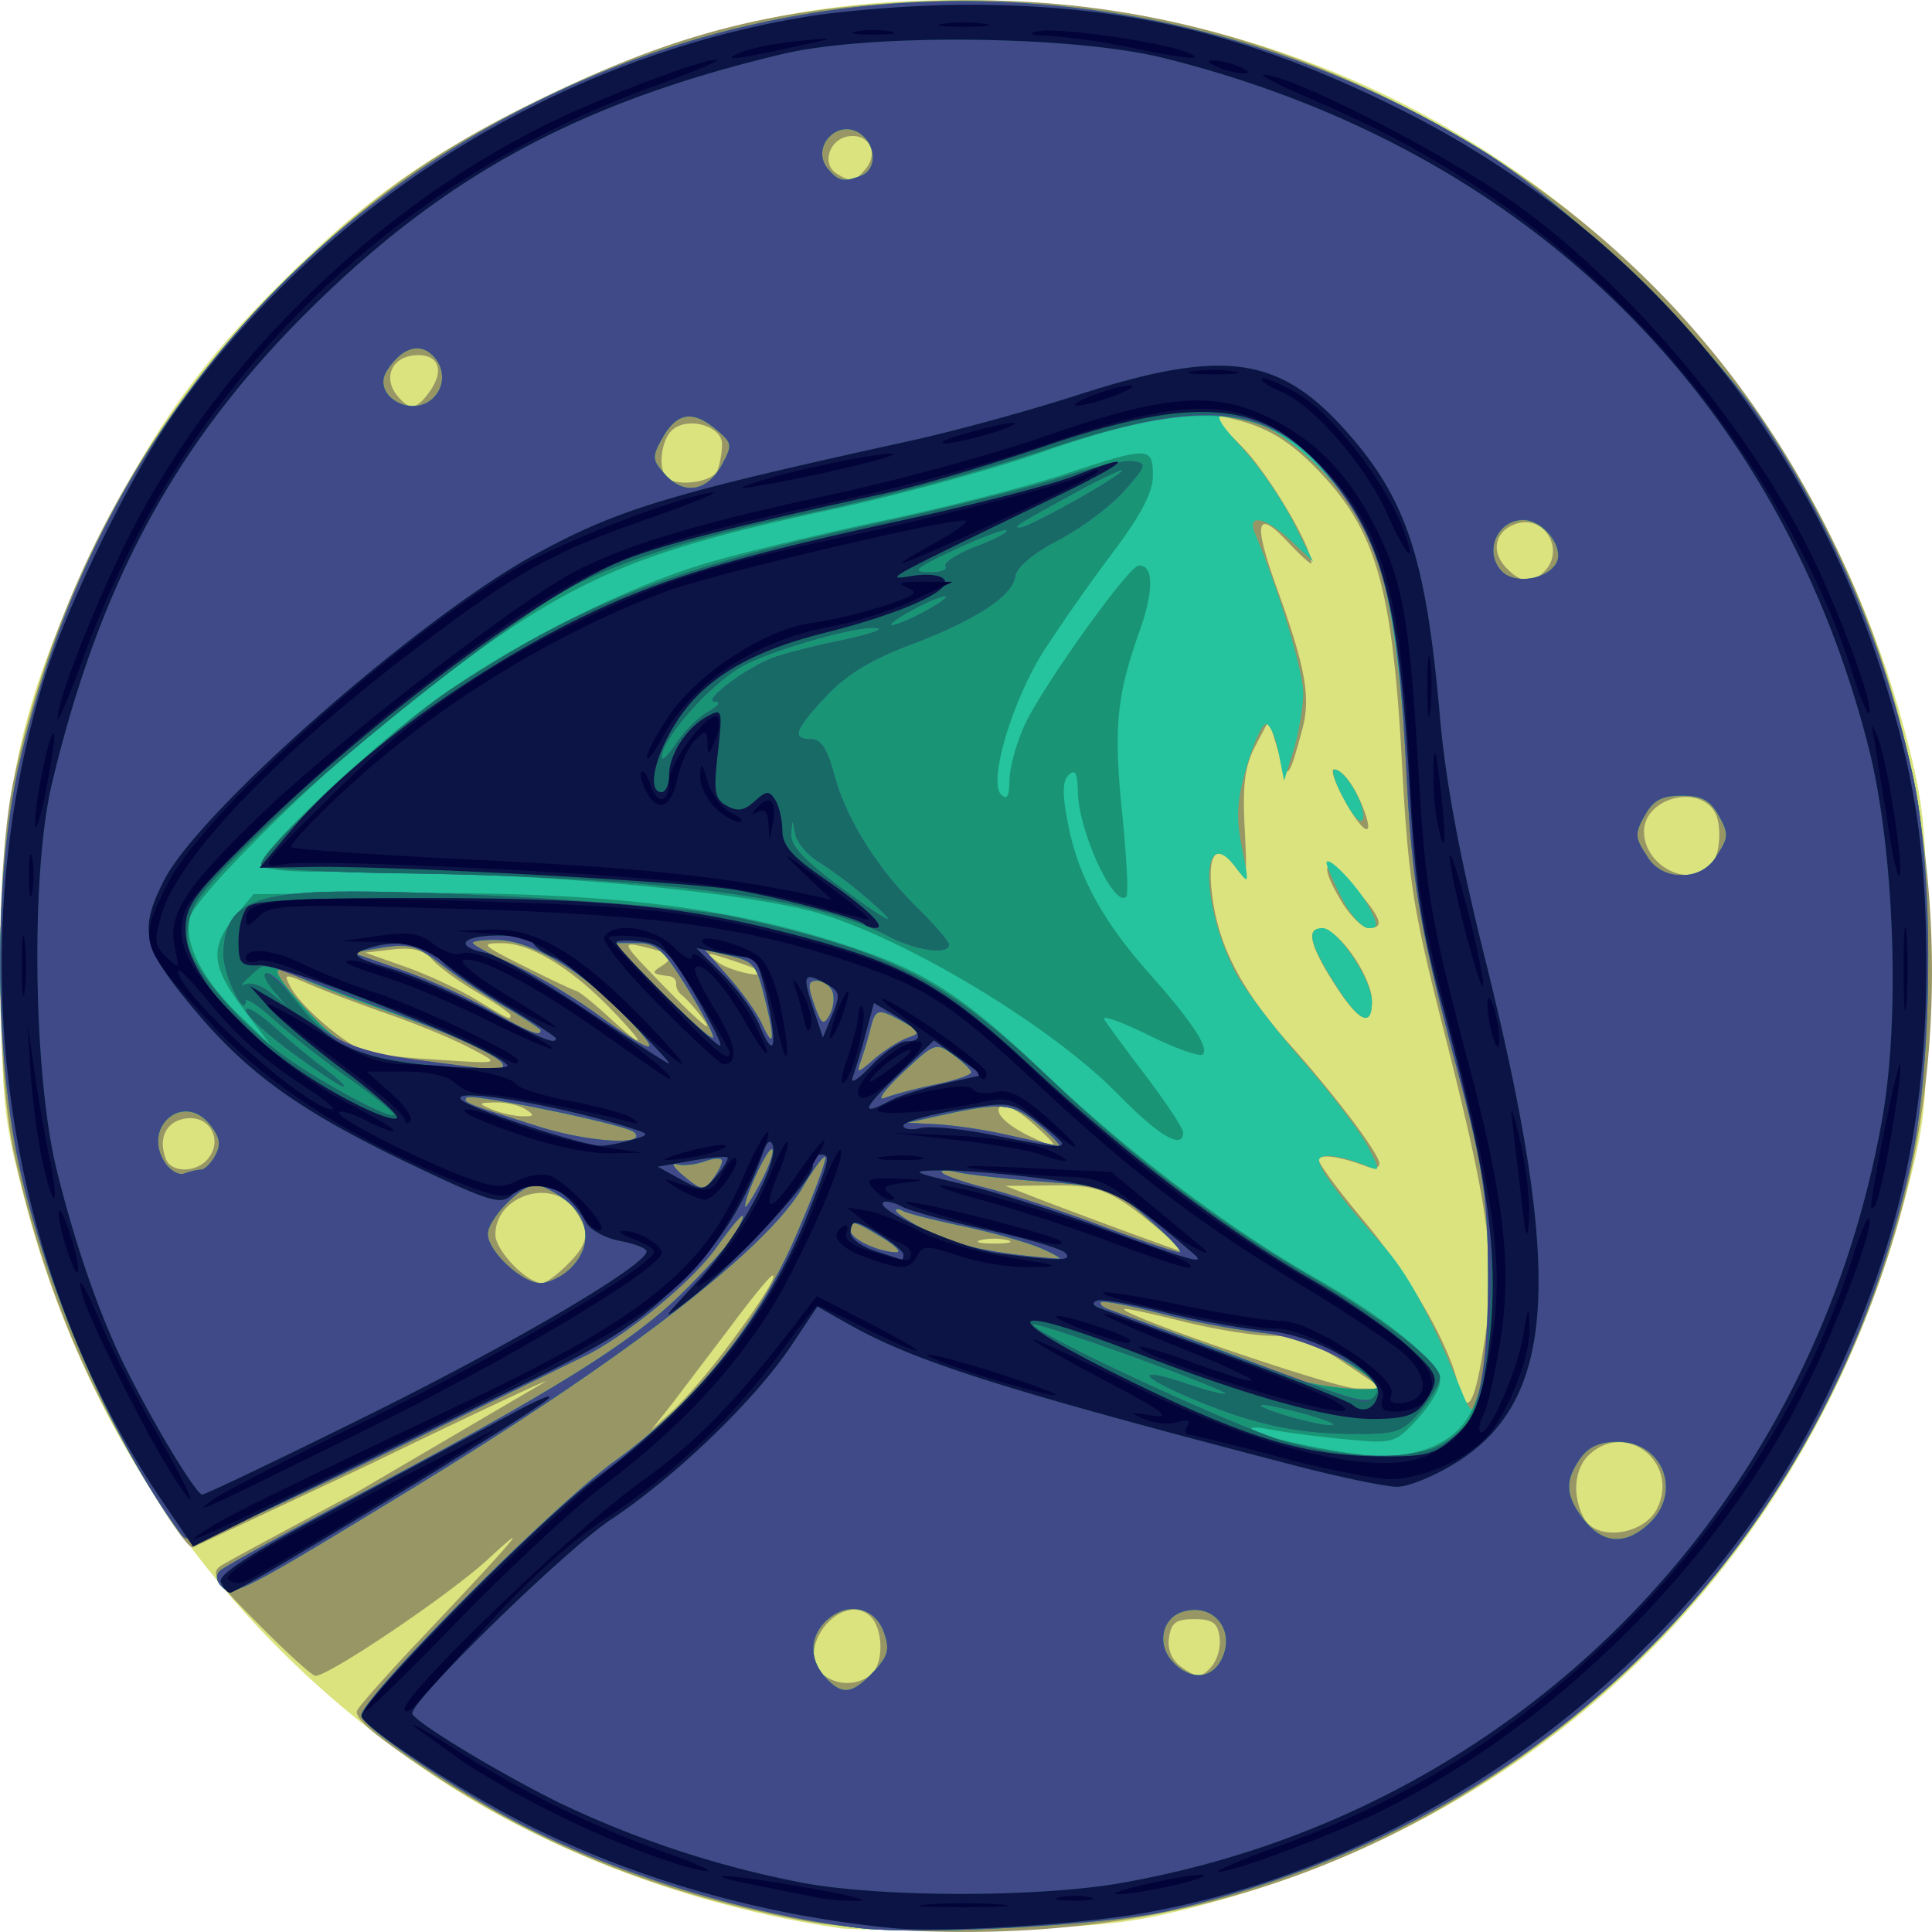 <svg xmlns="http://www.w3.org/2000/svg" width="128" height="128" viewBox="0 0 33.867 33.867" xmlns:v="https://vecta.io/nano"><path d="M14.711 33.798c-2.579-.378-5.146-1.347-7.158-2.704-3.577-2.412-6.014-5.854-7.12-10.059-.371-1.409-.401-1.7-.413-3.906-.018-3.346.335-4.896 1.779-7.812.907-1.832 1.724-2.968 3.154-4.385 1.478-1.464 2.522-2.203 4.459-3.158C12.205.397 14.594-.11 17.682.02c7.587.319 13.919 5.585 15.797 13.137.255 1.024.297 1.556.302 3.774.005 2.41-.019 2.677-.365 4.002-1.643 6.299-6.192 10.872-12.412 12.48-1.193.308-1.711.365-3.643.402-1.239.023-2.431.016-2.649-.016z" fill="#dae37e"/><path d="M14.181 33.686c-2.54-.463-4.677-1.308-6.686-2.645-.95-.632-1.303-.937-1.231-1.065.056-.098.542-.645 1.082-1.216 1.717-1.818 2.029-2.187 1.204-1.424-.658.608-2.778 2.041-3.021 2.041-.054 0-.499-.403-.988-.896-.79-.795-.863-.912-.657-1.041.128-.08 1.185-.651 2.35-1.27l3.339-1.958c-.049 0-1.441.655-3.093 1.457l-3.104 1.457c-.144 0-1.064-1.489-1.681-2.72C1.069 23.156.564 21.692.243 20.2c-.322-1.5-.324-5.031-.004-6.522.728-3.386 2.328-6.349 4.695-8.697C6.44 3.488 7.608 2.649 9.412 1.767c2.4-1.174 4.092-1.614 6.689-1.74 2.883-.14 5.454.373 8.033 1.604 3.865 1.845 6.61 4.661 8.31 8.526 1.555 3.534 1.853 7.737.806 11.349-1.042 3.596-3.215 6.772-6.13 8.964-3.067 2.305-6.475 3.423-10.356 3.396-.911-.006-2.073-.087-2.583-.18zm1.099-4.336c.224-.224.198-.836-.044-1.036-.479-.397-1.259.513-.856.998a.68.68 0 0 0 .899.038zm5.981-.165a.73.73 0 0 0 .116-.497c-.034-.241-.127-.305-.441-.305-.321 0-.406.062-.443.324a.52.52 0 0 0 .191.497c.301.22.382.217.577-.018zm7.793-2.752c.379-.795-.542-1.525-1.187-.942-.271.245-.314.723-.101 1.121.222.414 1.061.297 1.288-.179zm-16.409-2.68c.621-.817.993-1.395.898-1.395-.039 0-.369.402-.734.894l-1.029 1.357-.366.463.362-.327c.199-.18.59-.627.868-.993zm13.379-.246c.207-1.39.092-2.264-.718-5.452-.544-2.141-.618-2.62-.732-4.707-.165-3.026-.45-4.033-1.435-5.069-.522-.55-.922-.793-1.542-.94l-.397-.094.573.587c.463.474 1.215 1.738 1.215 2.04 0 .037-.188-.133-.418-.377-.553-.588-.607-.349-.184.823.503 1.394.595 1.911.44 2.477-.243.89-.261.905-.424.361l-.159-.53-.237.45c-.183.347-.226.673-.188 1.426.048.947.042.967-.178.676-.345-.457-.504-.168-.369.67.133.823.542 1.571 1.356 2.482.786.88 1.553 1.9 1.553 2.067 0 .075-.095.1-.211.055-.478-.183-.849-.233-.849-.115 0 .069.355.549.789 1.065.776.924 1.473 2.128 1.645 2.843.152.632.3.4.469-.738zm-2.641-6.272c-.446-.703-.5-1.007-.167-.943.3.058.833.859.833 1.253 0 .48-.232.372-.665-.31zm.146-1.413c-.429-.694-.314-.868.193-.293.497.563.562.739.27.739-.103 0-.312-.201-.464-.446zm.033-1.806c-.158-.291-.24-.529-.182-.529.152 0 .367.286.524.699.206.541-.016.43-.342-.171zm-.008 9.866c-.518-.349-.829-.464-1.257-.466-.313-.001-1.015-.115-1.562-.252s-1.008-.236-1.027-.218c-.099.094 3.682 1.388 4.072 1.393l.462.006zM9.948 22.166c.379-.379.402-.566.119-.97-.39-.557-1.383-.238-1.383.445 0 .281.548.85.819.85.066 0 .267-.146.446-.325zm10.717-.314c-1.124-.981-1.331-1.082-2.193-1.073l-.847.009.53.207c.518.203 2.458.918 2.576.95.033.009.003-.033-.066-.094zm-3.007-.114a1.09 1.09 0 0 0-.464 0c-.127.033-.023.061.232.061s.359-.027.232-.061zM3.645 20.313c.267-.321.04-.757-.369-.709-.357.041-.512.339-.369.711.095.247.533.246.739-.001zm14.471-.61c-.24-.218-.494-.362-.564-.319-.156.096.081.339.537.552.499.233.503.2.027-.233zm-8.902-.257c-.109-.071-.348-.125-.53-.121-.303.007-.309.017-.066.121.146.063.384.117.53.121.219.006.23-.015.066-.121zm-.988-1.082c-.288-.152-.914-.411-1.391-.577s-1.094-.398-1.371-.517c-.488-.21-.5-.209-.369.035.2.373 1.034 1.069 1.372 1.145.163.037.594.086.958.11 1.416.094 1.371.105.801-.196zm2.505-.653c-.715-.743-1.429-1.178-1.933-1.178-.388 0-.358.032.391.406.446.223.856.417.911.43s.31.218.567.455c.654.601.69.537.064-.113zm1.513.047c-.1-.127-.232-.268-.292-.313s-.106-.134-.099-.199-.048-.125-.121-.134c-.305-.038-.322-.06-.136-.177.243-.154.176-.223-.328-.342-.379-.089-.364-.06.327.651.716.736 1.003.963.65.513zm-3.295.039c0-.033-.259-.213-.577-.398s-.673-.445-.792-.575c-.155-.171-.35-.222-.697-.181l-.482.056.693.244c.381.134.94.393 1.241.574.6.362.614.368.614.28zm4.36-.78c-.03-.026-.264-.114-.519-.197-.421-.137-.44-.132-.206.047.21.161.909.306.725.15zm16.675-1.834c.176-.176.21-.754.058-.976-.319-.465-1.223-.194-1.223.366 0 .599.772 1.003 1.166.61zm-2.914-5.164c.371-.371.01-.997-.485-.84-.368.117-.46.466-.2.753s.461.31.685.087zM12.577 8.246c.044-.115.08-.323.08-.461 0-.314-.583-.487-.863-.255-.201.167-.268.678-.109.837.174.174.811.087.891-.121zM7.54 6.852c.269-.383.131-.671-.296-.621-.388.045-.529.405-.277.709.217.261.342.242.573-.088zm7.633-3.889c.236-.284.061-.624-.295-.574-.339.048-.482.484-.214.653.248.157.321.146.508-.08z" fill="#999666"/><path d="M15.042 33.796c-1.95-.247-4.11-.904-5.828-1.775-1.114-.564-2.804-1.702-2.88-1.937s3.192-3.536 4.395-4.438a9.62 9.62 0 0 0 3.326-4.227c.255-.596.44-1.107.411-1.137s-.208.211-.398.535c-.638 1.089-3.124 3.006-6.841 5.275C4.254 27.907 4.074 28 3.887 27.813c-.099-.099-.111-.202-.032-.278.069-.066 1.109-.639 2.311-1.272 3.427-1.806 4.884-2.708 5.769-3.573.447-.437.884-.929.971-1.092.248-.468.099-.351-.352.276-.409.569-1.451 1.441-2.216 1.854l-3.695 1.806c-3.037 1.466-3.311 1.573-3.469 1.36C2.022 25.337.878 22.766.371 20.588c-.474-2.035-.492-5.169-.04-7.167C1.612 7.757 5.405 3.304 10.753 1.186 15.713-.778 21.32-.24 26 2.649c1.424.879 3.964 3.339 4.902 4.747a18.13 18.13 0 0 1 2.634 6.223c.374 1.723.348 5.053-.055 6.853-1.478 6.609-6.365 11.503-13.008 13.026-1.104.253-4.366.431-5.431.297zm.267-4.487c.261-.277.292-.393.186-.695-.154-.44-.633-.546-.994-.22-.312.282-.326.684-.035 1.006s.47.305.842-.091zm6.094-.202c.277-.517-.128-1.026-.677-.852-.357.113-.45.566-.178.866.3.332.673.325.855-.014zm7.506-2.401c.585-.549.243-1.433-.554-1.433-.313 0-.511.089-.655.294-.277.395-.26.661.068 1.078.334.424.732.445 1.141.061zm-2.917-2.625c.061-.328.102-1.221.091-1.986-.016-1.143-.108-1.721-.513-3.244-.691-2.6-.816-3.329-.919-5.363-.102-2.001-.342-3.472-.676-4.129-.561-1.104-1.744-2.095-2.501-2.095-.187 0-.12.13.298.584.296.321.698.902.893 1.291l.355.707-.387-.364c-.444-.418-.785-.489-.634-.132.42.993.852 2.43.846 2.814-.005.255-.082.702-.172.993l-.164.53-.097-.497c-.053-.273-.152-.497-.22-.497s-.22.335-.339.745c-.171.589-.189.885-.084 1.415.132.668.132.669-.111.347-.612-.809-.616.646-.006 1.834.139.271.667.969 1.174 1.551s1.025 1.262 1.152 1.509c.222.434.222.446-.015.347-.445-.186-.841-.234-.841-.102 0 .158.404.699 1.096 1.466.452.501.837 1.211 1.406 2.59.193.468.228.437.368-.315zm-2.602-6.852c-.44-.7-.495-.96-.206-.96.256 0 .866.907.866 1.289 0 .47-.23.356-.66-.329zm.132-1.484c-.147-.288-.268-.566-.268-.616 0-.17.555.408.746.776.165.32.164.364-.011.364-.11 0-.32-.236-.467-.524zm.041-1.728c-.158-.29-.234-.528-.169-.528.183 0 .549.624.5.852-.028.127-.152.005-.331-.325zm.618 10.277c0-.029-.283-.231-.629-.448a3.19 3.19 0 0 0-1.424-.481 15.27 15.27 0 0 1-1.783-.34c-.544-.14-1.014-.229-1.046-.198s.026.087.127.124l1.443.522c.692.25 1.467.547 1.722.659.409.18 1.59.301 1.59.162zm-14.174-2.066c.37-.37.335-.852-.084-1.182-.192-.151-.433-.274-.536-.274-.254 0-.837.6-.837.861 0 .3.6.861.921.861.149 0 .39-.119.536-.265zm8.239-.345c-.241-.105-.858-.28-1.372-.388s-.988-.229-1.052-.269-.118-.041-.118-.001.253.205.563.367c.461.242 1.205.396 2.285.473.073.005-.065-.077-.305-.182zm-2.778-.185c-.496-.302-.56-.317-.56-.128 0 .146.466.371.795.384.109.004.004-.111-.235-.256zm4.676-.317c-.646-.565-.683-.578-1.854-.666-.657-.049-1.344-.125-1.526-.168s-.292-.036-.245.015.405.173.795.271 1.275.388 1.967.647 1.318.471 1.391.474-.164-.255-.527-.572zm-6.609-1.233c-.065-.065-.487.828-.475 1.003.003.046.127-.146.275-.426s.238-.54.201-.577zm-.878.203c0-.057-.134-.054-.298.006s-.387.084-.497.053-.05.065.132.214c.305.25.344.254.497.051.091-.121.166-.267.166-.324zm-9.134.154c.064 0 .178-.114.252-.253.103-.192.078-.323-.103-.546-.455-.561-1.178.041-.791.66.094.151.251.244.348.207s.229-.068.294-.068zm7.587-.66c-.148-.131-2.846-.688-2.929-.604s.01.114 1.274.512c.878.276 1.928.335 1.655.092zm7.105-.121c-.479-.4-.642-.413-1.849-.144l-.464.103.53.026a8.93 8.93 0 0 1 1.258.194l.856.186c.07.01-.079-.154-.331-.365zm-1.816-.711c.346-.073.627-.169.625-.214s-.144-.183-.315-.308c-.304-.221-.324-.214-.89.318-.318.299-.46.498-.314.44s.548-.164.894-.237zm-7.584-.338c0-.148-.775-.506-2.119-.981-.619-.219-1.29-.482-1.49-.585-.476-.245-.454-.092.071.489.683.755.853.835 2.129.996l1.31.171c.055.01.099-.031.099-.09zm7.087-.478c.253-.091.25-.104-.066-.28-.449-.25-.489-.242-.581.125a7.19 7.19 0 0 1-.168.563c-.079.218-.054.215.231-.034.176-.153.438-.321.584-.374zm-4.973-.418c-.751-.771-1.616-1.284-2.193-1.301-.248-.007-.45.017-.449.053s.314.203.696.37a9.82 9.82 0 0 1 1.488.883c1.033.752 1.194.75.458-.006zm1.126-.444c-.433-.701-.548-.803-.904-.803h-.408l.85.857c.467.471.874.833.904.803s-.169-.415-.442-.857zm1.371.252c-.171-.701-.194-.729-.691-.847l-.385-.091.428.487c.235.268.493.629.572.803.21.461.24.322.076-.352zm-3.949.48c0-.029-.283-.217-.629-.418s-.848-.535-1.116-.744c-.42-.328-.561-.368-1.028-.293l-.541.086.862.301a11 11 0 0 1 1.558.704c.669.387.894.479.894.364zm5.115-.683c-.04-.105-.161-.191-.269-.191-.162 0-.171.072-.052.414.122.351.163.38.269.191.069-.123.092-.309.052-.414zm15.505-2.391c.204-.311.207-.382.031-.695-.152-.271-.297-.349-.649-.349s-.497.078-.649.349c-.176.313-.173.384.031.695a.67.67 0 0 0 .618.346.67.67 0 0 0 .618-.346zm-2.823-5.108c.165-.264-.21-.769-.571-.769-.468 0-.703.574-.371.906.221.221.768.141.942-.137zM12.653 8.15c.193-.353.187-.386-.116-.635-.403-.331-.677-.28-.93.171-.182.324-.177.378.054.634.33.365.738.295.992-.17zM7.598 6.973c.221-.221.198-.57-.051-.777-.23-.191-.529-.072-.767.305-.272.432.444.846.818.472zm7.5-3.894c.264-.101.271-.498.013-.713-.394-.327-.924.202-.596.596.18.217.273.236.584.117z" fill="#25c39e"/><path d="M15.042 33.796c-1.95-.247-4.11-.904-5.828-1.775-1.114-.564-2.804-1.702-2.88-1.937s3.192-3.536 4.395-4.438a9.62 9.62 0 0 0 3.326-4.227c.255-.596.44-1.107.411-1.137s-.208.211-.398.535c-.638 1.089-3.124 3.006-6.841 5.275C4.254 27.907 4.074 28 3.887 27.813c-.099-.099-.111-.202-.032-.278.069-.066 1.109-.639 2.311-1.272 3.427-1.806 4.884-2.708 5.769-3.573.447-.437.884-.929.971-1.092.248-.468.099-.351-.352.276-.409.569-1.451 1.441-2.216 1.854l-3.695 1.806c-3.037 1.466-3.311 1.573-3.469 1.36C2.022 25.337.878 22.766.371 20.588c-.474-2.035-.492-5.169-.04-7.167C1.612 7.757 5.405 3.304 10.753 1.186 15.713-.778 21.32-.24 26 2.649c1.424.879 3.964 3.339 4.902 4.747a18.13 18.13 0 0 1 2.634 6.223c.374 1.723.348 5.053-.055 6.853-1.478 6.609-6.365 11.503-13.008 13.026-1.104.253-4.366.431-5.431.297zm.267-4.487c.261-.277.292-.393.186-.695-.154-.44-.633-.546-.994-.22-.312.282-.326.684-.035 1.006s.47.305.842-.091zm6.094-.202c.277-.517-.128-1.026-.677-.852-.357.113-.45.566-.178.866.3.332.673.325.855-.014zm7.506-2.401c.585-.549.243-1.433-.554-1.433-.313 0-.511.089-.655.294-.277.395-.26.661.068 1.078.334.424.732.445 1.141.061zm-3.752-1.367c.765-.363.958-1.039.926-3.244-.016-1.143-.108-1.721-.513-3.244-.691-2.6-.816-3.329-.919-5.363-.15-2.951-.419-3.975-1.345-5.118-1.046-1.291-2.3-1.404-5.018-.451-.874.306-2.543.762-3.709 1.013-3.725.802-4.714 1.265-7.65 3.582-1.386 1.094-3.508 3.2-3.602 3.576-.11.438.221 1.086.875 1.713l.542.519-.48-.639c-.561-.747-.59-1.068-.146-1.612l.325-.397 2.353-.019c3.887-.031 6.079.234 8.303 1.006 1.196.415 1.853.856 3.242 2.176 1.455 1.383 3.18 2.687 4.718 3.566 1.279.731 2.184 1.48 2.184 1.808 0 .132-.181.434-.402.671-.397.424-.413.429-1.292.344-.489-.047-1.068-.123-1.287-.169s-.36-.044-.315.005c.122.133 1.696.454 2.282.466.28.006.698-.079.928-.188zm-5.564-6.161c-1.188-1.224-3.915-2.844-5.412-3.216-1.607-.399-5.312-.697-8.445-.68-.741.004-1.159-.045-1.159-.136 0-.249 2.014-2.137 3.113-2.92 1.374-.978 3.351-1.966 4.74-2.368.607-.176 1.994-.508 3.083-.739s2.505-.593 3.147-.806c1.477-.49 1.549-.489 1.549.026 0 .293-.205.686-.71 1.357a33.55 33.55 0 0 0-1.194 1.702c-.557.872-.984 2.3-.757 2.528.104.104.145.035.147-.247.002-.215.119-.646.261-.958.304-.67 1.833-2.809 2.008-2.809.262 0 .265.441.008 1.163-.401 1.127-.454 1.692-.299 3.203.077.754.109 1.402.071 1.44-.21.21-.833-1.132-.849-1.827-.008-.344-.048-.419-.162-.305s-.115.339 0 .908c.178.886.604 1.66 1.419 2.577.737.829 1.046 1.298.933 1.412-.049.049-.479-.104-.955-.339s-.824-.358-.772-.273.385.537.739 1.004.643.906.643.975c0 .315-.433.06-1.145-.673zm4.589 5.116c0-.029-.283-.231-.629-.448a3.19 3.19 0 0 0-1.424-.481 15.27 15.27 0 0 1-1.783-.34c-.544-.14-1.014-.229-1.046-.198s.026.087.127.124l1.443.522c.692.25 1.467.547 1.722.659.409.18 1.59.301 1.59.162zm-14.174-2.066c.37-.37.335-.852-.084-1.182-.192-.151-.433-.274-.536-.274-.254 0-.837.6-.837.861 0 .3.6.861.921.861.149 0 .39-.119.536-.265zm8.239-.345c-.241-.105-.858-.28-1.372-.388s-.988-.229-1.052-.269-.118-.041-.118-.001.253.205.563.367c.461.242 1.205.396 2.285.473.073.005-.065-.077-.305-.182zm-2.778-.185c-.496-.302-.56-.317-.56-.128 0 .146.466.371.795.384.109.004.004-.111-.235-.256zm4.676-.317c-.646-.565-.683-.578-1.854-.666-.657-.049-1.344-.125-1.526-.168s-.292-.036-.245.015.405.173.795.271 1.275.388 1.967.647 1.318.471 1.391.474-.164-.255-.527-.572zm-6.609-1.233c-.065-.065-.487.828-.475 1.003.003.046.127-.146.275-.426s.238-.54.201-.577zm-.878.203c0-.057-.134-.054-.298.006s-.387.084-.497.053-.05.065.132.214c.305.25.344.254.497.051.091-.121.166-.267.166-.324zm-9.134.154c.064 0 .178-.114.252-.253.103-.192.078-.323-.103-.546-.455-.561-1.178.041-.791.66.094.151.251.244.348.207s.229-.068.294-.068zm7.587-.66c-.148-.131-2.846-.688-2.929-.604s.01.114 1.274.512c.878.276 1.928.335 1.655.092zm7.105-.121c-.479-.4-.642-.413-1.849-.144l-.464.103.53.026a8.93 8.93 0 0 1 1.258.194l.856.186c.07.01-.079-.154-.331-.365zm-1.816-.711c.346-.073.627-.169.625-.214s-.144-.183-.315-.308c-.304-.221-.324-.214-.89.318-.318.299-.46.498-.314.44s.548-.164.894-.237zm-7.584-.338c0-.148-.775-.506-2.119-.981-.619-.219-1.29-.482-1.49-.585-.476-.245-.454-.092.071.489.683.755.853.835 2.129.996l1.31.171c.055.01.099-.031.099-.09zm7.087-.478c.253-.091.25-.104-.066-.28-.449-.25-.489-.242-.581.125a7.19 7.19 0 0 1-.168.563c-.079.218-.054.215.231-.034.176-.153.438-.321.584-.374zm-4.973-.418c-.751-.771-1.616-1.284-2.193-1.301-.248-.007-.45.017-.449.053s.314.203.696.37a9.82 9.82 0 0 1 1.488.883c1.033.752 1.194.75.458-.006zm1.126-.444c-.433-.701-.548-.803-.904-.803h-.408l.85.857c.467.471.874.833.904.803s-.169-.415-.442-.857zm1.371.252c-.171-.701-.194-.729-.691-.847l-.385-.091.428.487c.235.268.493.629.572.803.21.461.24.322.076-.352zm-3.949.48c0-.029-.283-.217-.629-.418s-.848-.535-1.116-.744c-.42-.328-.561-.368-1.028-.293l-.541.086.862.301a11 11 0 0 1 1.558.704c.669.387.894.479.894.364zm5.115-.683c-.04-.105-.161-.191-.269-.191-.162 0-.171.072-.052.414.122.351.163.38.269.191.069-.123.092-.309.052-.414zm15.505-2.391c.204-.311.207-.382.031-.695-.152-.271-.297-.349-.649-.349s-.497.078-.649.349c-.176.313-.173.384.031.695a.67.67 0 0 0 .618.346.67.67 0 0 0 .618-.346zm-2.823-5.108c.165-.264-.21-.769-.571-.769-.468 0-.703.574-.371.906.221.221.768.141.942-.137zM12.653 8.15c.193-.353.187-.386-.116-.635-.403-.331-.677-.28-.93.171-.182.324-.177.378.054.634.33.365.738.295.992-.17zM7.598 6.973c.221-.221.198-.57-.051-.777-.23-.191-.529-.072-.767.305-.272.432.444.846.818.472zm7.5-3.894c.264-.101.271-.498.013-.713-.394-.327-.924.202-.596.596.18.217.273.236.584.117z" fill="#199575"/><path d="M15.042 33.796c-1.95-.247-4.11-.904-5.828-1.775-1.114-.564-2.804-1.702-2.88-1.937s3.192-3.536 4.395-4.438a9.62 9.62 0 0 0 3.326-4.227c.255-.596.44-1.107.411-1.137s-.208.211-.398.535c-.638 1.089-3.124 3.006-6.841 5.275C4.254 27.907 4.074 28 3.887 27.813c-.099-.099-.111-.202-.032-.278.069-.066 1.109-.639 2.311-1.272 3.427-1.806 4.884-2.708 5.769-3.573.447-.437.884-.929.971-1.092.248-.468.099-.351-.352.276-.409.569-1.451 1.441-2.216 1.854l-3.695 1.806c-3.037 1.466-3.311 1.573-3.469 1.36C2.022 25.337.878 22.766.371 20.588c-.474-2.035-.492-5.169-.04-7.167C1.612 7.757 5.405 3.304 10.753 1.186 15.713-.778 21.32-.24 26 2.649c1.424.879 3.964 3.339 4.902 4.747a18.13 18.13 0 0 1 2.634 6.223c.374 1.723.348 5.053-.055 6.853-1.478 6.609-6.365 11.503-13.008 13.026-1.104.253-4.366.431-5.431.297zm.267-4.487c.261-.277.292-.393.186-.695-.154-.44-.633-.546-.994-.22-.312.282-.326.684-.035 1.006s.47.305.842-.091zm6.094-.202c.277-.517-.128-1.026-.677-.852-.357.113-.45.566-.178.866.3.332.673.325.855-.014zm7.506-2.401c.585-.549.243-1.433-.554-1.433-.313 0-.511.089-.655.294-.277.395-.26.661.068 1.078.334.424.732.445 1.141.061zm-3.665-1.369c.213-.11.443-.306.513-.435.233-.435.346-1.409.326-2.808-.016-1.143-.108-1.721-.513-3.244-.691-2.6-.816-3.329-.919-5.363-.15-2.951-.419-3.975-1.345-5.118-1.061-1.309-2.198-1.413-5.065-.46-1.067.355-2.853.833-3.969 1.063-2.332.481-3.841.993-4.752 1.614-2.384 1.624-5.709 4.503-6.12 5.299-.103.2-.147.5-.1.686.115.458.923 1.396 1.657 1.925.675.486 1.869 1.128 1.949 1.048.028-.028-.315-.309-.763-.624s-1.043-.78-1.322-1.033-.51-.408-.513-.345c-.012.325-.393-.46-.39-.804.005-.751.35-1.008 1.461-1.089 1.385-.101 6.365.181 7.477.423 2.783.605 3.719 1.089 5.624 2.908 1.384 1.322 2.866 2.445 4.443 3.37 1.376.806 2.318 1.536 2.318 1.794 0 .099-.154.363-.343.587-.315.375-.409.407-1.159.404-1.012-.004-1.767-.168-2.838-.617-.955-.4-1.01-.572-.083-.256.344.117.646.193.671.168s-.714-.319-1.642-.654-1.708-.588-1.734-.562c-.108.108 3.638 1.847 4.451 2.066 1.1.297 2.169.319 2.679.055zM5.122 18.453c-.445-.328-.809-.662-.809-.744s.224.053.497.298.676.578.894.739.359.295.313.298-.449-.264-.894-.591zm10.45-2.043c-1.328-.697-4.001-1.038-8.642-1.103-1.304-.018-2.351-.087-2.351-.154-.002-.246 2.35-2.416 3.311-3.056 2.262-1.506 3.91-2.149 7.484-2.922 1.238-.268 2.694-.632 3.235-.808s1.104-.303 1.252-.282c.247.036.236.076-.155.519-.232.264-.748.65-1.147.859-.454.237-.739.477-.763.641-.051.348-.699.768-1.865 1.209-.67.253-1.103.519-1.452.892-.554.592-.609.752-.259.752.171 0 .284.175.405.629.206.77.756 1.649 1.47 2.344.295.288.537.571.537.629 0 .184-.579.103-1.06-.149zm-.397-.686a7.46 7.46 0 0 0-.822-.616c-.197-.118-.383-.338-.412-.488-.054-.273-.054-.273-.072.003-.013.195.225.457.81.891.942.7 1.183.802.497.209zm-2.757-3.25c.178-.099.226-.172.115-.174-.238-.006.546-.595 1.028-.773.195-.072.703-.202 1.127-.289s.748-.182.719-.211c-.131-.131-1.888.354-2.427.67-.568.333-1.384 1.264-1.382 1.578 0 .08.116-.029.257-.243s.394-.465.562-.558zm3.816-1.768c.255-.14.404-.254.331-.254s-.341.114-.596.254-.404.254-.331.254.341-.114.596-.254zm.342-.777c-.039-.063.199-.219.53-.345s.575-.256.542-.289-.439.118-.902.334c-.706.329-.782.395-.471.404.205.006.34-.041.301-.104zm2.262-1.149c.462-.258.841-.5.841-.536s-.402.155-.894.426c-1.009.556-1.047.58-.896.58.06 0 .487-.211.949-.47zm4.086 16.019c-.364-.101-.722-.179-.795-.173-.224.019.91.361 1.192.359.146-.001-.033-.085-.397-.186zm1.222-.412c.094-.283-1.191-.935-2.017-1.024a15.27 15.27 0 0 1-1.783-.34c-.544-.14-1.014-.229-1.046-.198s.026.087.127.124l3.629 1.336c.837.313 1.014.33 1.09.102zm-14.138-2.161c.37-.37.335-.852-.084-1.182-.192-.151-.433-.274-.536-.274-.254 0-.837.6-.837.861 0 .3.6.861.921.861.149 0 .39-.119.536-.265zm8.239-.345c-.241-.105-.858-.28-1.372-.388s-.988-.229-1.052-.269-.118-.041-.118-.001.253.205.563.367c.461.242 1.205.396 2.285.473.073.005-.065-.077-.305-.182zm-2.778-.185c-.496-.302-.56-.317-.56-.128 0 .146.466.371.795.384.109.004.004-.111-.235-.256zm4.676-.317c-.646-.565-.683-.578-1.854-.666-.657-.049-1.344-.125-1.526-.168s-.292-.036-.245.015.405.173.795.271 1.275.388 1.967.647 1.318.471 1.391.474-.164-.255-.527-.572zm-6.609-1.233c-.065-.065-.487.828-.475 1.003.003.046.127-.146.275-.426s.238-.54.201-.577zm-.878.203c0-.057-.134-.054-.298.006s-.387.084-.497.053-.05.065.132.214c.305.25.344.254.497.051.091-.121.166-.267.166-.324zm-9.134.154c.064 0 .178-.114.252-.253.103-.192.078-.323-.103-.546-.455-.561-1.178.041-.791.66.094.151.251.244.348.207s.229-.068.294-.068zm7.587-.66c-.148-.131-2.846-.688-2.929-.604s.01.114 1.274.512c.878.276 1.928.335 1.655.092zm7.105-.121c-.479-.4-.642-.413-1.849-.144l-.464.103.53.026a8.93 8.93 0 0 1 1.258.194l.856.186c.07.01-.079-.154-.331-.365zm-1.816-.711c.346-.073.627-.169.625-.214s-.144-.183-.315-.308c-.304-.221-.324-.214-.89.318-.318.299-.46.498-.314.44s.548-.164.894-.237zm-7.584-.34c0-.134-.903-.55-2.318-1.069l-1.49-.561c-.382-.153-.456-.145-.662.074-.128.135-.154.202-.058.148s.298.007.464.147l.29.245-.252-.298c-.139-.164-.188-.298-.108-.298s.27.176.423.392c.518.727 1.031.98 2.318 1.142l1.296.169c.055.01.099-.031.099-.092zm7.087-.476c.253-.091.25-.104-.066-.28-.449-.25-.489-.242-.581.125a7.19 7.19 0 0 1-.168.563c-.079.218-.054.215.231-.034.176-.153.438-.321.584-.374zm-4.973-.418c-.751-.771-1.616-1.284-2.193-1.301-.248-.007-.45.017-.449.053s.314.203.696.37a9.82 9.82 0 0 1 1.488.883c1.033.752 1.194.75.458-.006zm1.126-.444c-.433-.701-.548-.803-.904-.803h-.408l.85.857c.467.471.874.833.904.803s-.169-.415-.442-.857zm1.371.252c-.171-.701-.194-.729-.691-.847l-.385-.091.428.487c.235.268.493.629.572.803.21.461.24.322.076-.352zm-3.949.48c0-.029-.283-.217-.629-.418s-.848-.535-1.116-.744c-.42-.328-.561-.368-1.028-.293l-.541.086.862.301a11 11 0 0 1 1.558.704c.669.387.894.479.894.364zm5.115-.683c-.04-.105-.161-.191-.269-.191-.162 0-.171.072-.052.414.122.351.163.38.269.191.069-.123.092-.309.052-.414zm15.505-2.391c.204-.311.207-.382.031-.695-.152-.271-.297-.349-.649-.349s-.497.078-.649.349c-.176.313-.173.384.031.695a.67.67 0 0 0 .618.346.67.67 0 0 0 .618-.346zm-2.823-5.108c.165-.264-.21-.769-.571-.769-.468 0-.703.574-.371.906.221.221.768.141.942-.137zM12.653 8.15c.193-.353.187-.386-.116-.635-.403-.331-.677-.28-.93.171-.182.324-.177.378.054.634.33.365.738.295.992-.17zM7.598 6.973c.221-.221.198-.57-.051-.777-.23-.191-.529-.072-.767.305-.272.432.444.846.818.472zm7.5-3.894c.264-.101.271-.498.013-.713-.394-.327-.924.202-.596.596.18.217.273.236.584.117z" fill="#414a88"/><path d="M15.638 33.798c-2.25-.221-4.411-.83-6.358-1.793-1.103-.545-2.867-1.694-2.941-1.915-.07-.211 3.037-3.373 4.083-4.156 1.825-1.365 3.03-2.865 3.74-4.657.393-.992.403-1.037.218-1.037-.073 0-.132.095-.132.21 0 .238-1.387 1.728-2.186 2.347-.49.38-.477.353.173-.345.702-.754 1.426-2.07 1.31-2.38-.038-.102-.098-.063-.157.101-.37 1.023-.825 1.714-1.608 2.446-.724.677-1.24.992-3.076 1.874l-3.762 1.838-1.557.777-.533-.784C.08 22.246-.713 16.816.754 11.965c.398-1.316 1.554-3.679 2.333-4.767C5.693 3.554 9.742 1.021 14.115.296c.692-.115 1.944-.211 2.782-.213 2.774-.009 4.91.491 7.484 1.751 4.167 2.039 7.174 5.511 8.601 9.932.585 1.813.786 3.135.786 5.164 0 2.819-.525 5.059-1.785 7.618-2.264 4.597-6.952 8.118-11.973 8.994-1.151.201-3.523.34-4.371.256zm3.99-.786c6.896-1.2 12.163-6.493 13.373-13.44.314-1.802.198-4.753-.257-6.515-1.587-6.151-6.003-10.459-12.341-12.039C18.81.621 15.248.583 13.718.947c-3.416.812-5.715 2.019-8.001 4.199C3.193 7.552 1.78 10.08.907 13.752c-.37 1.555-.325 5.084.086 6.753.328 1.333.763 2.579 1.217 3.487.5 1.001 1.229 2.206 1.335 2.206.057 0 1.371-.628 2.92-1.396 2.571-1.274 4.869-2.627 4.869-2.866 0-.053-.21-.135-.467-.183s-.525-.195-.595-.327c-.344-.642-.899-.84-1.311-.468-.183.165-.39.102-1.68-.511-1.991-.948-2.921-1.607-3.877-2.751-.907-1.085-.976-1.378-.531-2.261.606-1.203 4.466-4.598 6.484-5.703 1.473-.807 2.337-1.069 6.614-2.008.765-.168 2.076-.527 2.914-.798 2.53-.818 3.515-.694 4.674.589 1.091 1.207 1.436 2.241 1.682 5.045.1 1.14.346 2.459.789 4.237 1.376 5.526 1.26 7.714-.468 8.819-.387.248-.871.449-1.075.447s-1.026-.174-1.828-.383c-5.109-1.331-6.637-1.816-7.808-2.481l-.523-.296-.459.688c-.638.956-2.025 2.292-3.161 3.047-.797.529-3.484 3.152-3.48 3.397.002.126 1.5 1.036 2.582 1.569a17.51 17.51 0 0 0 4.295 1.407c1.381.25 4.088.25 5.523.001zm5.618-7.676c.609-.315.802-.847.88-2.427.076-1.532-.068-2.421-.886-5.449-.333-1.235-.435-1.945-.537-3.757-.179-3.175-.493-4.336-1.47-5.449-1.078-1.227-2.119-1.299-4.995-.343a42.29 42.29 0 0 1-3.966 1.062c-2.332.481-3.841.993-4.752 1.614-2.384 1.624-5.709 4.503-6.12 5.299-.103.2-.147.5-.1.686.115.458.923 1.396 1.657 1.925.675.486 1.869 1.128 1.949 1.048.028-.028-.315-.309-.763-.624s-1.043-.78-1.322-1.033-.51-.408-.513-.345c-.012.325-.393-.46-.39-.804.005-.751.35-1.008 1.461-1.089 1.385-.101 6.365.181 7.477.423 2.783.605 3.719 1.089 5.624 2.908 1.384 1.322 2.866 2.445 4.443 3.37 1.376.806 2.318 1.536 2.318 1.794 0 .099-.154.363-.343.587-.315.375-.409.407-1.159.404-1.012-.004-1.767-.168-2.838-.617-.955-.4-1.01-.572-.083-.256.344.117.646.193.671.168s-.714-.319-1.642-.654-1.708-.588-1.734-.562c-.108.108 3.638 1.847 4.451 2.066 1.101.297 2.17.319 2.68.054zM5.122 18.453c-.445-.328-.809-.662-.809-.744s.224.053.497.298.676.578.894.739.359.295.313.298-.449-.264-.894-.591zm10.45-2.043c-1.328-.697-4.001-1.038-8.642-1.103-1.304-.018-2.351-.087-2.351-.154-.002-.246 2.35-2.416 3.311-3.056 2.262-1.506 3.91-2.149 7.484-2.922 1.238-.268 2.694-.632 3.235-.808s1.104-.303 1.252-.282c.247.036.236.076-.155.519-.232.264-.748.65-1.147.859-.454.237-.739.477-.763.641-.051.348-.699.768-1.865 1.209-.67.253-1.103.519-1.452.892-.554.592-.609.752-.259.752.171 0 .284.175.405.629.206.77.756 1.649 1.47 2.344.295.288.537.571.537.629 0 .184-.579.103-1.06-.149zm-.397-.686a7.46 7.46 0 0 0-.822-.616c-.197-.118-.383-.338-.412-.488-.054-.273-.054-.273-.072.003-.013.195.225.457.81.891.942.7 1.183.802.497.209zm-2.757-3.25c.178-.099.226-.172.115-.174-.238-.006.546-.595 1.028-.773.195-.072.703-.202 1.127-.289s.748-.182.719-.211c-.131-.131-1.888.354-2.427.67-.568.333-1.384 1.264-1.382 1.578 0 .08.116-.029.257-.243s.394-.465.562-.558zm3.816-1.768c.255-.14.404-.254.331-.254s-.341.114-.596.254-.404.254-.331.254.341-.114.596-.254zm.342-.777c-.039-.063.199-.219.53-.345s.575-.256.542-.289-.439.118-.902.334c-.706.329-.782.395-.471.404.205.006.34-.041.301-.104zm2.262-1.149c.462-.258.841-.5.841-.536s-.402.155-.894.426c-1.009.556-1.047.58-.896.58.06 0 .487-.211.949-.47zm4.086 16.019c-.364-.101-.722-.179-.795-.173-.224.019.91.361 1.192.359.146-.001-.033-.085-.397-.186zm1.224-.418c.027-.08-.227-.335-.563-.567a2.48 2.48 0 0 0-1.365-.483c-.414-.034-1.221-.181-1.794-.325s-1.109-.237-1.192-.206c-.176.066-.319.006 2.034.855 2.592.934 2.572.927 2.707.899.068-.015.146-.092.173-.172zm-8.311-2.391c0-.102-.693-.558-.848-.558-.043 0-.079.081-.079.179s.194.242.431.318l.464.152c.018.007.033-.033.033-.09zm2.835-.029c-.073-.073-.689-.254-1.369-.402s-1.353-.332-1.495-.408-.289-.107-.326-.07c-.138.138 1.37.804 2.011.888 1.072.141 1.326.139 1.179-.008zm2.259.025c-1.275-1.091-1.425-1.166-2.658-1.325-.664-.086-1.469-.151-1.788-.144-.546.011-.521.026.412.246.546.129 1.649.478 2.451.775 1.486.552 1.811.644 1.583.449zm-8.178-1.696c-.025-.025-.309.002-.633.059l-.588.104.397.219c.38.209.408.207.633-.059.129-.153.215-.298.19-.323zm-1.684-.305c.311-.09.314-.101.063-.185-1.233-.409-3.279-.758-3.043-.518.152.154 2.152.81 2.451.803.109-.002.348-.048.53-.1zm7.55.063c0-.033-.202-.213-.448-.401-.438-.334-.469-.338-1.391-.186-.519.086-.943.208-.943.271s.134.083.298.043.715.012 1.225.114c1.075.216 1.258.239 1.258.158zm-3.007-.756c.158-.084.585-.22.949-.3l.662-.147-.425-.303-.425-.303-.63.603c-.63.604-.669.737-.131.45zm.279-1.038c.327 0 .252-.184-.179-.439l-.391-.231-.146.542a12.5 12.5 0 0 1-.228.765c-.045.123.101.03.325-.207s.503-.43.62-.43zm-6.941.466c0-.113-1.308-.731-2.393-1.131-.579-.213-1.226-.477-1.438-.587-.357-.185-.408-.179-.695.073-.17.15-.231.232-.136.183s.304.021.464.155l.29.245-.252-.298c-.139-.164-.193-.298-.122-.298s.322.238.556.529c.701.872 1.082 1.002 3.427 1.171.164.012.298-.007.298-.043zm1.994-.922c-.466-.47-1.015-.924-1.221-1.009s-.375-.208-.375-.272-.268-.116-.596-.116c-.658 0-.803.19-.232.305.2.04.99.492 1.755 1.003s1.419.933 1.453.936-.319-.378-.784-.847zm1.229-.378c-.434-.736-.568-.867-.937-.912-.237-.029-.431-.022-.431.016 0 .111 1.768 1.861 1.824 1.806.028-.028-.178-.437-.456-.909zm1.284.117c-.084-.406-.201-.739-.26-.739s-.305-.04-.547-.088l-.44-.088.466.465c.256.256.544.655.64.887.254.612.318.413.141-.437zm-3.711.667c0-.028-.402-.29-.894-.582s-1.008-.656-1.146-.81c-.26-.287-.831-.354-1.337-.156-.215.084-.128.144.464.32.401.119 1.176.453 1.722.743.944.5 1.192.601 1.192.486zm4.724-.964c-.382-.207-.408-.151-.211.444l.168.505.164-.397c.149-.36.137-.412-.121-.552zM3.871 27.732c-.052-.135.538-.511 2.072-1.324l3.005-1.612c.474-.262.772-.386.662-.276-.222.224-5.43 3.399-5.575 3.399-.051 0-.125-.085-.164-.188z" fill="#186a67"/><path d="M15.638 33.798c-2.25-.221-4.411-.83-6.358-1.793-1.103-.545-2.867-1.694-2.941-1.915-.07-.211 3.037-3.373 4.083-4.156 1.825-1.365 3.03-2.865 3.74-4.657.393-.992.403-1.037.218-1.037-.073 0-.132.095-.132.21 0 .238-1.387 1.728-2.186 2.347-.49.38-.477.353.173-.345.702-.754 1.426-2.07 1.31-2.38-.038-.102-.098-.063-.157.101-.37 1.023-.825 1.714-1.608 2.446-.724.677-1.24.992-3.076 1.874l-3.762 1.838-1.557.777-.533-.784C.08 22.246-.713 16.816.754 11.965c.398-1.316 1.554-3.679 2.333-4.767C5.693 3.554 9.742 1.021 14.115.296c.692-.115 1.944-.211 2.782-.213 2.774-.009 4.91.491 7.484 1.751 4.167 2.039 7.174 5.511 8.601 9.932.585 1.813.786 3.135.786 5.164 0 2.819-.525 5.059-1.785 7.618-2.264 4.597-6.952 8.118-11.973 8.994-1.151.201-3.523.34-4.371.256zm3.99-.786c6.896-1.2 12.163-6.493 13.373-13.44.314-1.802.198-4.753-.257-6.515-1.587-6.151-6.003-10.459-12.341-12.039C18.81.621 15.248.583 13.718.947c-3.416.812-5.715 2.019-8.001 4.199C3.193 7.552 1.78 10.08.907 13.752c-.37 1.555-.325 5.084.086 6.753.328 1.333.763 2.579 1.217 3.487.5 1.001 1.229 2.206 1.335 2.206.057 0 1.371-.628 2.92-1.396 2.571-1.274 4.869-2.627 4.869-2.866 0-.053-.21-.135-.467-.183s-.525-.195-.595-.327c-.344-.642-.899-.84-1.311-.468-.183.165-.39.102-1.68-.511-1.991-.948-2.921-1.607-3.877-2.751-.907-1.085-.976-1.378-.531-2.261.606-1.203 4.466-4.598 6.484-5.703 1.473-.807 2.337-1.069 6.614-2.008.765-.168 2.076-.527 2.914-.798 2.53-.818 3.515-.694 4.674.589 1.091 1.207 1.436 2.241 1.682 5.045.1 1.14.346 2.459.789 4.237 1.376 5.526 1.26 7.714-.468 8.819-.387.248-.871.449-1.075.447s-1.026-.174-1.828-.383c-5.109-1.331-6.637-1.816-7.808-2.481l-.523-.296-.459.688c-.638.956-2.025 2.292-3.161 3.047-.797.529-3.484 3.152-3.48 3.397.002.126 1.5 1.036 2.582 1.569a17.51 17.51 0 0 0 4.295 1.407c1.381.25 4.088.25 5.523.001zm5.88-7.839c.318-.287.43-.533.531-1.159.287-1.782.121-3.147-.799-6.554-.333-1.235-.435-1.945-.537-3.757-.179-3.175-.493-4.336-1.47-5.449-1.09-1.241-2.26-1.342-4.946-.423-.947.324-2.199.693-2.782.82-2.569.562-3.761.863-4.49 1.136-1.413.529-4.486 2.807-6.604 4.896-1.028 1.014-1.159 1.197-1.159 1.618 0 .868 1.326 2.217 3.014 3.066.382.192.695.291.695.22s-.432-.451-.96-.845-1.109-.883-1.292-1.088l-.331-.372.53.31c.291.17.619.382.729.471.475.384 1.069.558 2.157.632.64.043 1.136.035 1.103-.019-.176-.285-3.866-1.772-4.352-1.754-.327.012-.364-.031-.364-.425 0-.241.072-.511.159-.598.114-.114.954-.159 2.947-.158 3.215.001 4.649.135 6.483.604 2.066.529 2.747.902 4.32 2.364 1.655 1.538 3.358 2.832 4.901 3.723.619.358 1.378.882 1.686 1.164.493.452.542.547.411.797-.214.406-.367.478-1.029.48-.739.003-2.162-.393-4.095-1.139-2.526-.975-2.541-.684-.027.536 1.943.943 2.955 1.245 4.211 1.258.866.009.997-.026 1.361-.355zM15.15 16.199c-.099-.099-1.381-.442-2.227-.595-.804-.145-6.031-.431-7.465-.407l-.908.015.554-.661c1.042-1.244 3.155-2.791 5.103-3.737 1.363-.661 2.649-1.05 5.578-1.686 1.303-.283 2.69-.642 3.082-.797 1.11-.439.927-.245-.35.373-3.063 1.482-3.043 1.471-2.531 1.392.289-.045.518-.016.573.073.119.193-.812.602-2.104.925-1.324.331-2.122.813-2.603 1.571-.383.603-.511 1.22-.255 1.22.073 0 .132-.136.132-.302 0-.361.311-.834.677-1.03.256-.137.262-.114.177.646-.078.686-.057.806.158.926.187.105.305.086.487-.079.208-.188.256-.191.362-.024.067.106.123.347.124.535.002.264.166.455.724.839.756.52 1.121.871.906.871-.07 0-.157-.031-.195-.069zm9.006 8.245c.073-.377-1.084-1.043-1.937-1.114-.414-.034-1.221-.181-1.794-.325s-1.109-.237-1.192-.206c-.097.036-.08.085.047.133l2.252.828c1.129.414 2.111.804 2.181.868.175.159.394.067.443-.185zm-8.32-2.455c0-.102-.693-.558-.848-.558-.043 0-.079.081-.079.179s.194.242.431.318l.464.152c.018.007.033-.033.033-.09zm2.835-.029c-.073-.073-.689-.254-1.369-.402s-1.353-.332-1.495-.408-.289-.107-.326-.07c-.138.138 1.37.804 2.011.888 1.072.141 1.326.139 1.179-.008zm2.259.025c-1.275-1.091-1.425-1.166-2.658-1.325-.664-.086-1.469-.151-1.788-.144-.546.011-.521.026.412.246.546.129 1.649.478 2.451.775 1.486.552 1.811.644 1.583.449zm-8.178-1.696c-.025-.025-.309.002-.633.059l-.588.104.397.219c.38.209.408.207.633-.059.129-.153.215-.298.19-.323zm-1.684-.305c.311-.09.314-.101.063-.185-1.233-.409-3.279-.758-3.043-.518.152.154 2.152.81 2.451.803.109-.002.348-.048.53-.1zm7.55.063c0-.033-.202-.213-.448-.401-.438-.334-.469-.338-1.391-.186-.519.086-.943.208-.943.271s.134.083.298.043.715.012 1.225.114c1.075.216 1.258.239 1.258.158zm-3.007-.756c.158-.084.585-.22.949-.3l.662-.147-.425-.303-.425-.303-.63.603c-.63.604-.669.737-.131.45zm.279-1.038c.327 0 .252-.184-.179-.439l-.391-.231-.146.542a12.5 12.5 0 0 1-.228.765c-.045.123.101.03.325-.207s.503-.43.62-.43zm-4.948-.457c-.466-.47-1.015-.924-1.221-1.009s-.375-.208-.375-.272-.268-.116-.596-.116c-.658 0-.803.19-.232.305.2.04.99.492 1.755 1.003s1.419.933 1.453.936-.319-.378-.784-.847zm1.229-.378c-.434-.736-.568-.867-.937-.912-.237-.029-.431-.022-.431.016 0 .111 1.768 1.861 1.824 1.806.028-.028-.178-.437-.456-.909zm1.284.117c-.084-.406-.201-.739-.26-.739s-.305-.04-.547-.088l-.44-.088.466.465c.256.256.544.655.64.887.254.612.318.413.141-.437zm-3.711.667c0-.028-.402-.29-.894-.582s-1.008-.656-1.146-.81c-.26-.287-.831-.354-1.337-.156-.215.084-.128.144.464.32.401.119 1.176.453 1.722.743.944.5 1.192.601 1.192.486zm4.724-.964c-.382-.207-.408-.151-.211.444l.168.505.164-.397c.149-.36.137-.412-.121-.552zM3.871 27.732c-.052-.135.538-.511 2.072-1.324l3.005-1.612c.474-.262.772-.386.662-.276-.222.224-5.43 3.399-5.575 3.399-.051 0-.125-.085-.164-.188z" fill="#0c1446"/><path d="M16.267 33.384c.346-.027.912-.027 1.258 0s.063.05-.629.05-.975-.022-.629-.05zm-1.954-.123l-.971-.195c-1.27-.247-.651-.233.773.017.764.134 1.181.242.926.24s-.583-.03-.729-.062zm4.274-.005a1.45 1.45 0 0 1 .53.003c.127.033-.008.059-.3.058s-.395-.029-.23-.06zm1.61-.251c.467-.102.874-.162.903-.132.068.068-1.227.349-1.528.331-.124-.007.157-.097.624-.199zm-8.665-.442a17.22 17.22 0 0 1-3.368-1.648l-.937-.672c0-.036.373.175.828.47a18.6 18.6 0 0 0 3.639 1.773c.494.173.808.314.699.314s-.497-.107-.861-.237zm10.862-.192c2.092-.764 3.589-1.645 5.197-3.058 2.299-2.019 4.049-4.621 4.877-7.251.132-.418.264-.735.295-.704.091.091-.368 1.38-.917 2.574-1.469 3.195-4.406 6.209-7.598 7.796-.864.43-2.636 1.094-2.889 1.084-.087-.004.379-.203 1.034-.442zM6.402 29.973c.251-.473 3.427-3.582 4.43-4.337 1.608-1.21 2.778-2.759 3.491-4.625.193-.505.378-.89.412-.857.126.126-.785 2.152-1.345 2.99-.721 1.079-1.594 1.977-2.841 2.923-.528.401-1.709 1.503-2.624 2.45s-1.601 1.602-1.524 1.457zm.693-.022c0-.277 2.998-3.16 4.107-3.95.991-.706 1.682-1.413 2.783-2.846l.333-.434.925.475c.509.261.879.477.822.481s-.457-.172-.89-.391-.814-.397-.846-.397-.325.372-.651.828a12.09 12.09 0 0 1-3.087 2.921c-.565.365-1.347 1.07-2.033 1.832l-1.289 1.432c-.097.107-.175.129-.175.049zm-3.1-2.275c-.044-.072.412-.395 1.013-.718l3.677-1.907c0 .071-4.081 2.553-4.397 2.674-.117.045-.249.023-.293-.049zm-.277-.924c.397-.24 1.244-.655 4.514-2.208 3.029-1.439 4.116-2.317 4.77-3.854.198-.465.404-.846.459-.846s-.137.476-.426 1.057c-.844 1.699-1.366 2.083-5.78 4.251-3.559 1.749-4.433 2.144-3.536 1.6zm.011-.465c.152-.113 1.434-.77 2.848-1.462 2.306-1.127 4.889-2.652 4.89-2.885 0-.049-.164-.148-.364-.221s-.286-.138-.19-.143c.238-.014.687.236.687.383 0 .269-2.585 1.818-5.148 3.084-3.024 1.494-3.118 1.537-2.722 1.244zm-.765-.525c-.437-.698-1.37-2.566-1.5-3.005-.153-.516.006-.271.344.53.169.401.594 1.229.944 1.842.669 1.17.807 1.583.212.634zm19.431-.23c-.801-.211-1.505-.385-1.564-.387s-.066-.07-.017-.151c.06-.097.002-.118-.172-.063-.144.046-.405.022-.58-.053-.276-.118-.258-.127.146-.064.353.055.155-.091-.834-.611-.714-.376-1.28-.7-1.258-.72s.802.34 1.734.801c2.368 1.171 4.393 1.636 5.234 1.202.64-.331.841-.684 1.041-1.827.245-1.407.117-2.447-.697-5.618-.54-2.104-.613-2.575-.72-4.606-.172-3.264-.513-4.323-1.762-5.473-1.102-1.015-2.092-1.049-4.651-.157-.853.297-2.515.746-3.693.998-3.75.801-4.501 1.145-7.374 3.37-1.453 1.125-3.823 3.375-3.976 3.773-.212.553.027 1.037.983 1.986.587.583 1.272 1.104 1.826 1.388.487.25.865.474.84.5s-.236-.052-.468-.172-.452-.188-.489-.151c-.079.079 1.276.778 2.178 1.124.518.198.684.212.938.08.17-.089.419-.133.553-.098.306.08 1.126.965.894.965-.094 0-.229-.133-.301-.296-.174-.393-.787-.608-1.128-.395-.207.129-.381.11-.921-.103-1.889-.744-3.46-1.738-4.441-2.811-1.293-1.413-1.297-1.428-.777-2.473.6-1.203 3.906-4.197 6.076-5.504.763-.459 2.722-1.227 3.443-1.35.219-.037-.262.163-1.067.446-1.712.6-2.269.909-4.019 2.226-2.457 1.85-4.232 3.694-4.537 4.712-.138.462-.129.555.08.753.226.215.234.209.155-.129-.141-.602.146-1.055 1.48-2.344 1.379-1.332 4.603-3.821 5.587-4.313.927-.463 2.131-.821 4.441-1.318 1.166-.251 2.835-.706 3.709-1.012 2.108-.737 2.988-.812 3.96-.336.822.402 1.389.988 1.866 1.927.47.926.599 1.643.742 4.11.13 2.247.204 2.69.89 5.296.623 2.365.76 3.557.558 4.828-.093.585-.226 1.174-.295 1.308s-.095.274-.058.311c.12.12.641-1.044.747-1.669.095-.558.104-.57.115-.143.014.494-.38 1.489-.75 1.899-.363.402-1.169.75-1.709.74-.276-.005-1.158-.182-1.959-.393zm-17.029-6.47c-.786-.514-1.209-.891-1.774-1.58-.259-.316-.471-.524-.471-.461 0 .399 2.261 2.427 2.707 2.427.07 0-.138-.173-.462-.385zm16.749 5.35c-1.174-.347-2.207-.736-2.138-.804.024-.024.446.103.939.281 1.486.539 1.316.351-.243-.27-.801-.319-1.397-.584-1.323-.589.173-.011 3.563 1.264 4.02 1.512.55.299.008.242-1.255-.131zm2.125.095c.11-.346-1.251-1.22-1.897-1.219-.517.001-3.097-.539-3.007-.629.03-.03.653.069 1.383.221s1.514.275 1.741.275c.537 0 2.04.995 1.931 1.279-.055.143.004.185.221.154.432-.062.438-.451.014-.844-.203-.188-.997-.721-1.764-1.184-1.827-1.103-2.982-1.979-4.628-3.511-1.577-1.468-1.985-1.735-3.331-2.185-1.873-.625-3.403-.832-6.887-.933-2.963-.086-3.271-.074-3.477.132-.192.192-.226.196-.226.024 0-.329.757-.386 3.887-.293 3.179.094 3.893.176 5.815.663 1.875.475 2.613.892 4.133 2.333 1.637 1.552 3.049 2.629 4.755 3.631 1.99 1.167 2.502 1.71 2.047 2.165-.087.087-.3.159-.473.159-.241 0-.296-.055-.238-.237zm-6.992-.378c-.572-.181-1.017-.352-.988-.38s.586.118 1.239.327 1.098.38.988.38-.667-.146-1.239-.327zm1.794-.8c-.314-.111-.548-.225-.519-.254.06-.06 1.289.343 1.289.423s-.151.05-.77-.169zm-6.431-1.273a5.81 5.81 0 0 0 .845-1.358c.163-.402.32-.708.347-.68s-.043.275-.158.549c-.298.712-.153.719.331.015.525-.762.655-.791.191-.042-.405.655-1.142 1.458-1.708 1.861-.345.246-.325.2.151-.344zm-11.465-.238c-.09-.299-.138-.568-.109-.598s.127.19.217.489.138.568.109.598-.127-.19-.217-.489zm14.037.225c-.477-.172-.648-.394-.414-.538.079-.049.108-.007.068.098-.047.124.097.233.447.338.625.187.686.19.686.032 0-.068-.104-.158-.232-.201s-.381-.196-.563-.342l-.331-.265.346.056c.19.031.607.193.927.36s1.029.375 1.575.462c.902.143.936.159.369.171a4.36 4.36 0 0 1-1.246-.197c-.569-.193-.632-.193-.74 0-.138.246-.272.25-.892.026zm4.231-.292a30.6 30.6 0 0 0-2.186-.71c-.51-.136-.838-.251-.729-.256.454-.021 4.103 1.131 4.344 1.372.145.145-.203.047-1.43-.406zm1.38.042c-.152-.088-.545-.384-.875-.657-.502-.416-.704-.499-1.247-.511-.357-.008-1.006-.062-1.443-.12-.541-.072-.307-.082.729-.033l1.523.072.729.604.854.709c.183.153.049.121-.269-.065zm-3.734-.33c-.675-.183-1.204-.357-1.175-.387.065-.065 2.592.568 2.7.676.129.129-.239.059-1.526-.29zm9.603-.493l-.162-1.39c-.033-.255.031-.076.141.397s.183 1.099.162 1.39c-.03.425-.058.346-.141-.397zm6.135.188c.043-.497.506-2.737.514-2.483.012.401-.346 2.365-.45 2.47-.038.038-.067.044-.064.014zM.742 20.349c-.084-.387-.176-1.092-.206-1.565l-.054-.861.122.856c.067.471.185 1.15.262 1.509s.115.679.084.709-.125-.261-.208-.648zm11.121.474c-.222-.136-.244-.173-.066-.113.618.211.679.202.856-.13.1-.187.209-.311.244-.277.103.103-.365.733-.54.727-.089-.003-.312-.096-.494-.208zm3.444.014c-.143-.172-.087-.196.414-.177.526.019.537.026.124.076-.335.041-.405.087-.265.175.104.066.123.121.041.122s-.224-.087-.314-.197zm-3.643-.522c.343-.152 1.156-.316 1.048-.212-.067.065-.36.152-.651.194s-.47.05-.397.018zm3.81-.037c.201-.03.499-.03.662.002s-.002.056-.366.055-.498-.027-.296-.057zm2.747-.046c-.182-.066-.838-.178-1.457-.248l-1.126-.127 1.141.052c.628.029 1.343.14 1.59.247.491.214.383.269-.148.076zm-9.053-.32c-.866-.3-1.199-.465-.937-.465.067 0 .444.123.838.272s1.05.321 1.457.381l.741.109-.596.008c-.328.005-1.004-.133-1.503-.306zm9.069-.253c-.505-.421-.574-.442-1.091-.326-.767.172-1.885.239-1.75.104.206-.206 1.561-.495 1.651-.352.047.073.226.1.397.059.236-.056.458.052.908.445.73.637.632.696-.117.07zm-11.143-.042c0-.077-.534-.535-1.187-1.019-1.492-1.107-1.614-1.287-.357-.532.793.476 1.1.588 1.625.593.815.007 1.78.19 1.889.357.046.07.475.201.953.29s.955.221 1.06.293c.146.1.128.114-.075.059-.662-.179-2.233-.476-2.516-.476a.83.83 0 0 1-.512-.199c-.125-.124-.45-.199-.873-.199h-.674l.433.386c.238.212.388.431.333.486s-.099.037-.099-.04zm7.948-.484c0-.242.745-.877 1.028-.877.158 0 .113.106-.176.409-.512.538-.853.725-.853.468zm.927-.708c0-.101-.497.228-.673.445-.116.143-.024.111.243-.084.237-.173.431-.336.431-.361zm-1.115.127c.097-.272.184-.613.193-.759s.045-.195.08-.109c.079.193-.183 1.198-.337 1.293-.062.038-.033-.153.064-.425zm-4.316-.456c-1.183-.836-2.162-1.348-2.414-1.264-.083.028.203.268.635.534 1.165.718 1.254.794.509.437a9 9 0 0 1-1.293-.796c-.514-.392-.736-.475-1.313-.49l-.694-.018.662-.094c.533-.076.722-.048.969.143.169.13.388.206.487.167.268-.103 1.268.38 2.382 1.149.816.564 1.455 1.097 1.245 1.04-.027-.007-.556-.371-1.175-.809zm6.601.708c-.024-.063-.461-.399-.971-.746s-.817-.593-.682-.546c.359.124 1.808 1.161 1.808 1.294 0 .147-.098.146-.155-.002zm-8.779-.497c-.359-.191-1.044-.481-1.522-.644a17.71 17.71 0 0 1-1.499-.594c-.346-.163-.718-.263-.828-.221s-.199.019-.199-.052c0-.206.5-.148 1.032.118.27.136.819.353 1.22.482.753.243 2.517 1.079 2.517 1.193 0 .098-.021.09-.721-.283zm2.543-.552c-1.232-1.154-1.516-1.325-2.302-1.386l-.646-.05.613-.024c.808-.031 1.522.374 2.629 1.493.471.477.814.867.762.867s-.527-.405-1.056-.9zm.642-.146c-.589-.592-1.001-1.109-.949-1.192.165-.266.866-.162 1.207.179.179.179.325.257.325.174 0-.246.798.586 1.072 1.118.39.758.296.781-.133.032-.39-.68-.758-1.079-.881-.956-.037.037.119.369.348.737.37.595.425.954.146.954-.052 0-.563-.47-1.134-1.046zm1.245.849c0-.131-1.1-1.86-1.242-1.953s-.877-.145-.877-.064c0 .021.432.491.96 1.045.871.913 1.159 1.155 1.159.972zm.87-.294c-.325-1.345-.327-1.349-.808-1.439-.254-.048-.496-.142-.537-.209-.099-.16.591 0 .942.217.176.109.322.427.429.935.163.775.142 1.186-.025.496zm-5.175-.307c-.583-.291-1.377-.623-1.765-.738s-.681-.234-.652-.264c.117-.117 1.551.404 2.615.95.619.318 1.066.578.993.579s-.609-.237-1.192-.528zm17.634.119c-.11-.552-.003-.659.116-.116.05.229.064.444.03.478s-.099-.129-.146-.362zm-11.531.017c.049-.182.144-.42.211-.53.085-.138.096-.098.034.132-.049.182-.144.42-.211.53-.085.138-.096.098-.034-.132zm-.496-.132a6.97 6.97 0 0 0-.167-.596c-.05-.146.005-.098.124.107s.194.473.167.596c-.034.16-.07.129-.124-.107zm19.277-.861c0-.655.022-.94.05-.633s.028.844.001 1.192-.05.097-.051-.559zM.381 16.93c0-.473.024-.667.053-.43s.029.624 0 .861-.053.043-.053-.43zm25.27-.74c-.158-.631-.263-1.171-.234-1.201s.184.462.342 1.093.263 1.171.234 1.201-.184-.462-.342-1.093zm-11.404-.326c-.474-.134-1.397-.304-2.053-.378-1.796-.204-6.692-.432-7.219-.337-.448.081-.422.042.795-1.157a15.26 15.26 0 0 1 4.356-3.089c1.429-.695 2.421-1.015 4.519-1.459 1.971-.417 4.069-.96 4.438-1.149.161-.083.213-.084.132-.005-.126.125-2.96 1.447-3.378 1.576-.109.034.129-.118.53-.337s.644-.401.541-.405c-.393-.013-4.468.955-5.237 1.244-2.003.754-4.069 2.033-5.637 3.49-.546.508-.964.954-.927.992s1.527.139 3.312.226c2.846.139 4.292.292 5.762.61l.397.086-.472-.448c-.499-.473-.441-.44.582.329.352.264.59.474.53.467a19.31 19.31 0 0 1-.971-.257zm-13.74-.523c0-.328.026-.462.057-.298s.032.432 0 .596-.057.03-.057-.298zm32.577-.946l-.231-1.437c-.06-.291-.054-.298.054-.059.16.355.462 2.234.393 2.442-.029.088-.127-.337-.216-.946zm-7.891.007c-.046-.23-.076-.664-.066-.965.013-.403.045-.305.124.378.113.977.082 1.289-.058.587zm-24.577.052c-.015-.347.257-1.668.328-1.597.027.027-.033.463-.133.969s-.188.788-.195.628zm12.855-.014c-.012-.203-.073-.274-.184-.212-.131.074-.132.057-.002-.083.214-.231.336-.096.263.291l-.059.309-.018-.306zm-.945-.29c-.146-.146-.26-.399-.253-.563.01-.239.035-.217.131.111.065.225.254.474.419.554s.225.148.134.153-.285-.11-.431-.256zm-1.194-.268c-.084-.156-.123-.313-.087-.349s.104.059.152.21c.121.38.334.345.334-.054 0-.335.707-1.259.853-1.114.044.044.023.223-.047.397-.109.272-.128.28-.135.057-.008-.239-.026-.243-.221-.048-.117.117-.252.408-.301.647-.108.529-.342.637-.548.253zm.008-.606c-.003-.08.167-.403.378-.717.504-.751 1.69-1.527 2.501-1.637a8.68 8.68 0 0 0 1.285-.303c.544-.18.614-.236.397-.321-.191-.075-.119-.102.268-.101l.53.002-.678.321c-.373.177-1.029.385-1.457.464-1.328.243-2.44.983-2.97 1.974-.136.255-.25.398-.254.318zm13.68-1.245c0-.473.024-.667.053-.43s.029.624 0 .861-.053.043-.053-.43zm-24.012.571c-.013-.315.699-2.121 1.291-3.274 1.525-2.969 4.22-5.621 7.246-7.13.972-.484 2.751-1.162 3.021-1.151.087.004-.391.206-1.061.449C6.729 3.23 3.189 6.775 1.447 11.567c-.238.656-.436 1.121-.44 1.034zm31.463-.804c-.632-2.025-2.074-4.397-3.706-6.097-1.696-1.766-3.455-2.974-5.769-3.96-.549-.234-.931-.428-.849-.43.441-.014 2.986 1.272 4.273 2.159 2.135 1.472 4.401 4.19 5.486 6.579.502 1.105.943 2.367.858 2.453-.031.031-.163-.286-.293-.704zm-8.142-2.766c-.377-.859-1.302-1.931-1.869-2.165-.223-.092-.376-.197-.341-.232s.324.087.641.273c.587.344 1.486 1.49 1.815 2.314.293.734.091.579-.246-.19zm-11.074-.58c.594-.203 2.33-.558 2.397-.49.052.052-1.598.436-2.464.573-.26.041-.246.023.066-.083zm3.709-.866c.364-.101.722-.179.795-.173.224.019-.91.361-1.192.359-.146-.001.033-.085.397-.186zm2.186-.653c.255-.098.553-.178.662-.178s-.01.08-.265.178-.553.178-.662.178.01-.08.265-.178zm1.755-.426a2.93 2.93 0 0 1 .729 0c.2.03.036.055-.364.055s-.565-.025-.364-.055zm.431-5.334c-.167-.072-.191-.114-.066-.114a1.46 1.46 0 0 1 .464.114c.167.072.191.114.066.114a1.46 1.46 0 0 1-.464-.114zM13.021.905c.163-.066.61-.15.993-.188.686-.068.684-.066-.164.12-.992.217-1.252.238-.829.068zm6.79-.072A11.45 11.45 0 0 0 18.42.632c-.375-.017-.434-.042-.201-.086.355-.066 2.133.187 2.578.368.383.155.02.125-.986-.081zM15.009.55a1.89 1.89 0 0 1 .596 0c.164.032.03.057-.298.057s-.462-.026-.298-.057zm1.523-.134a2.93 2.93 0 0 1 .729 0c.2.03.036.055-.364.055s-.565-.025-.364-.055z" fill="#020339"/></svg>
